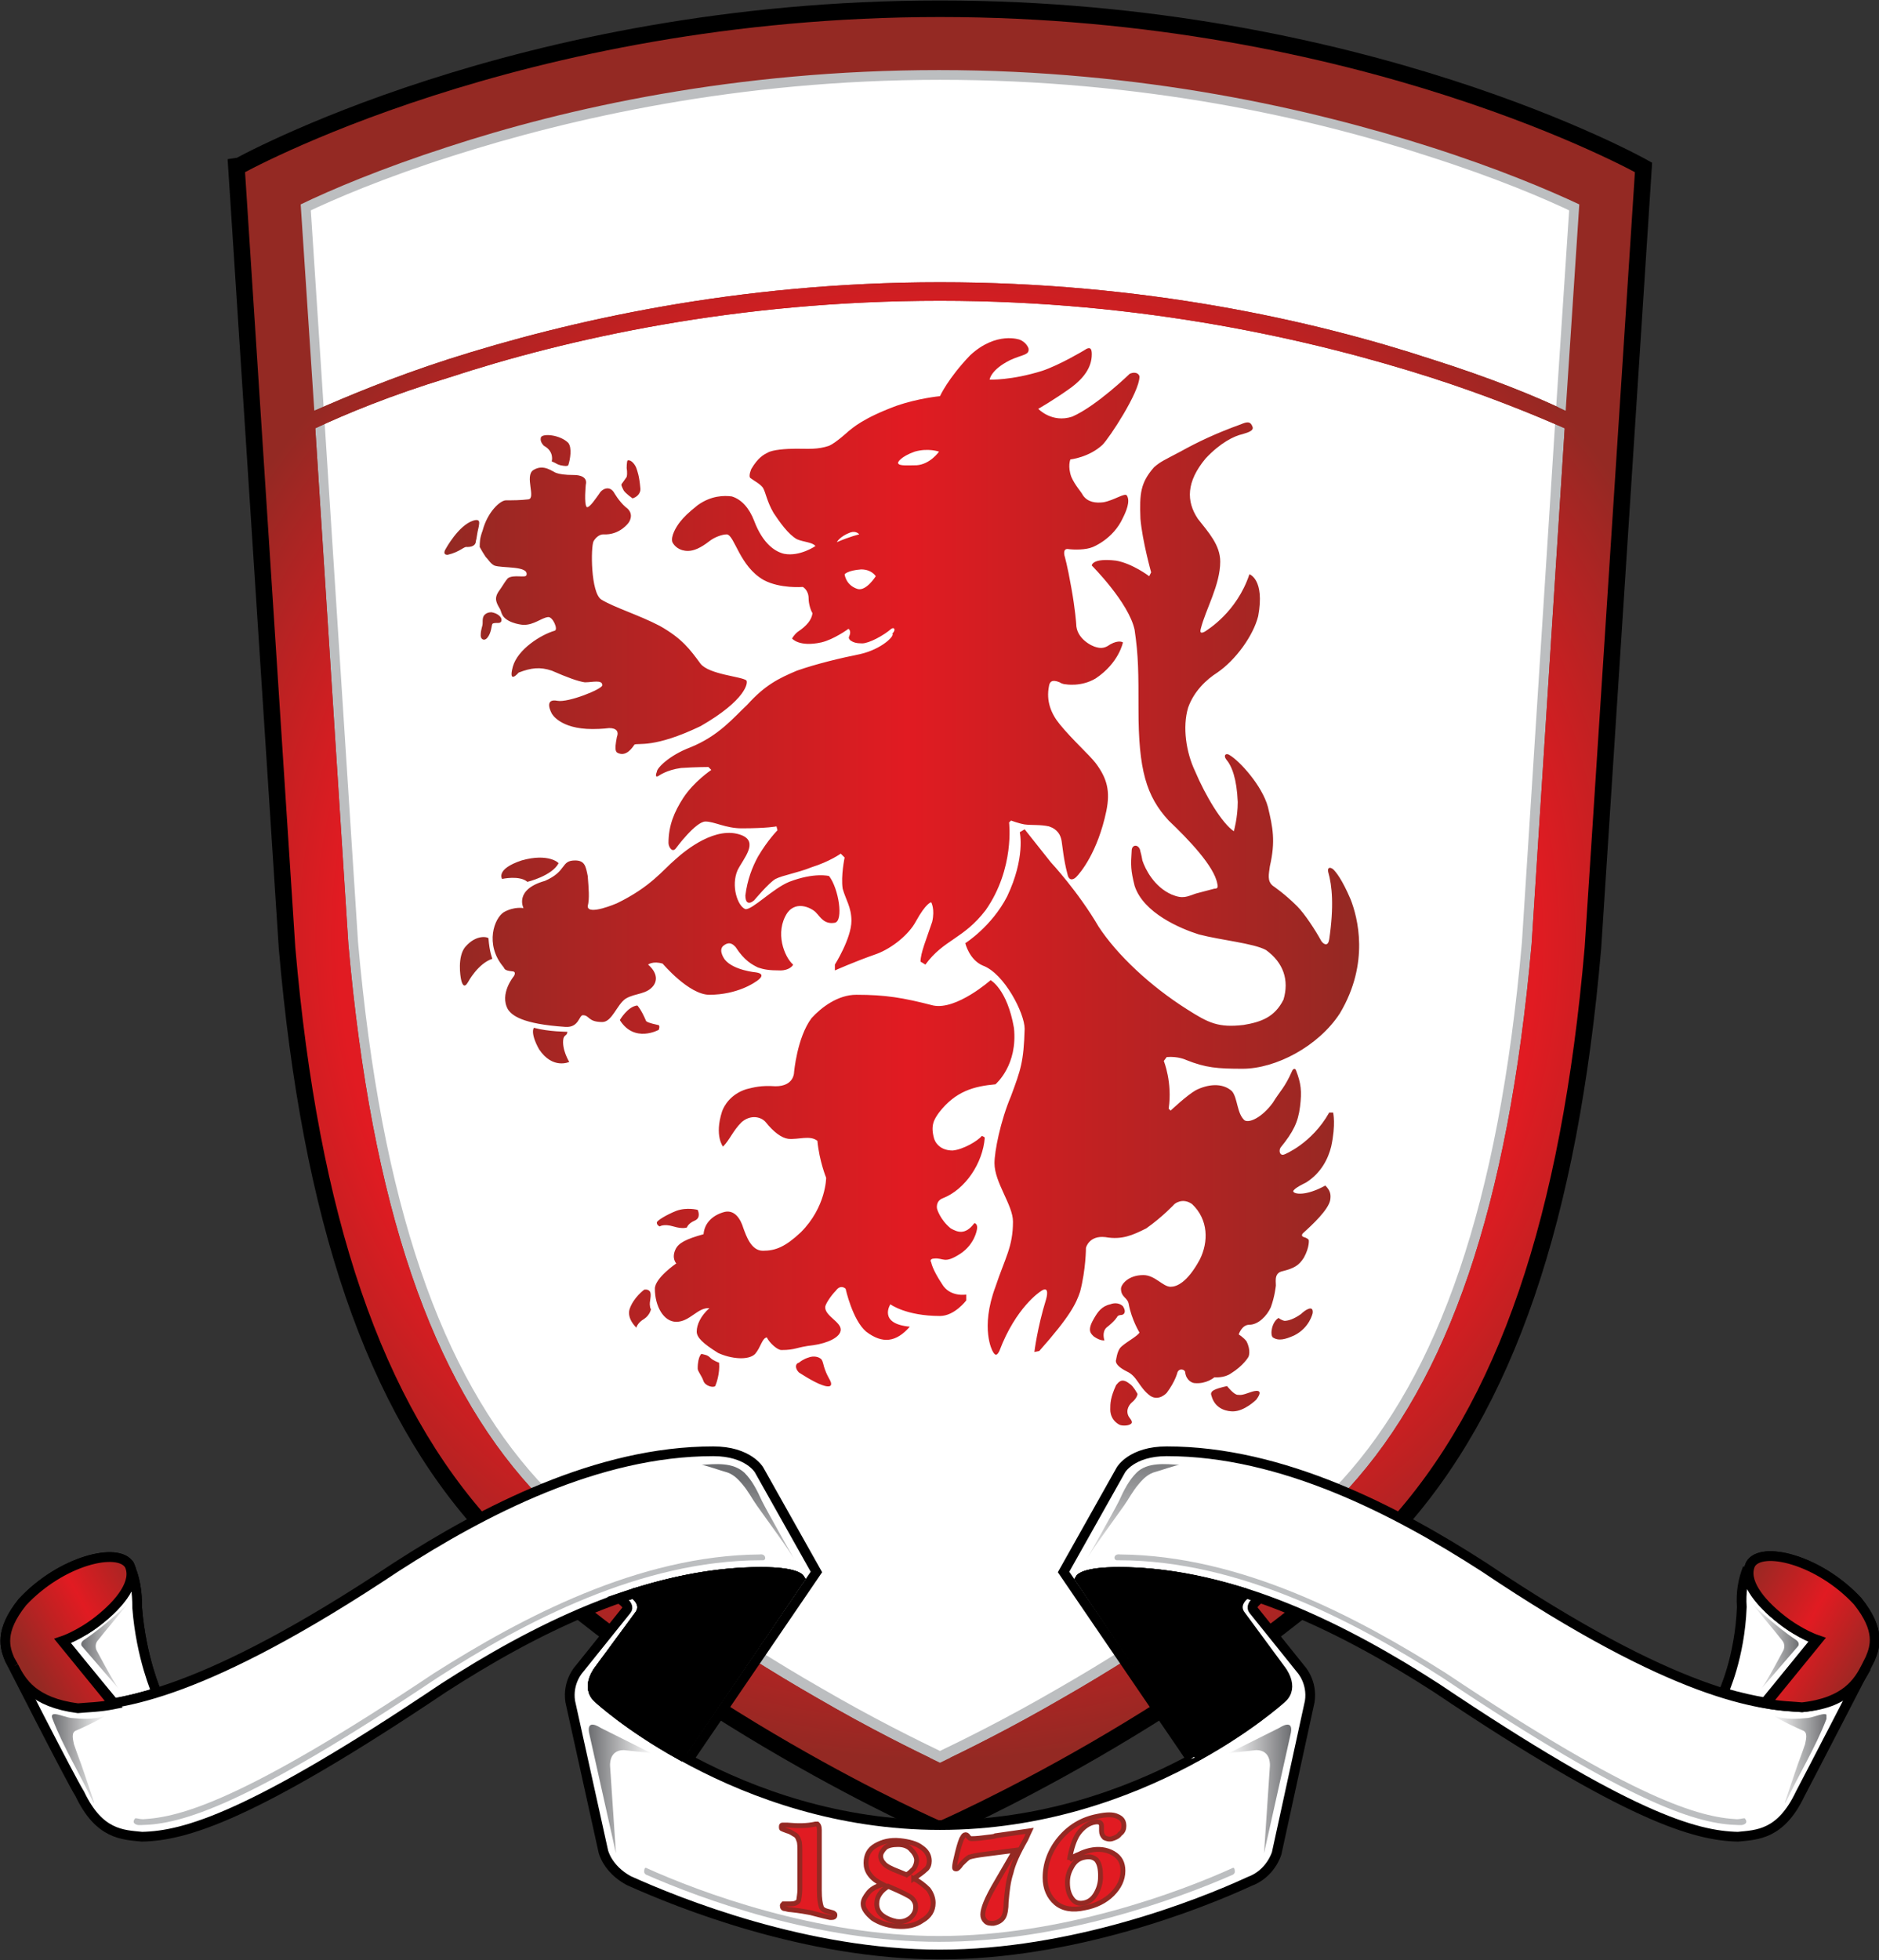 <?xml version="1.0" encoding="UTF-8" standalone="no"?>
<svg
   xml:space="preserve"
   width="193.1"
   height="201.4"
   version="1.1"
   id="svg54"
   sodipodi:docname="middlesbrough.svg"
   inkscape:version="1.4.2 (f4327f4, 2025-05-13)"
   xmlns:inkscape="http://www.inkscape.org/namespaces/inkscape"
   xmlns:sodipodi="http://sodipodi.sourceforge.net/DTD/sodipodi-0.dtd"
   xmlns:xlink="http://www.w3.org/1999/xlink"
   xmlns="http://www.w3.org/2000/svg"
   xmlns:svg="http://www.w3.org/2000/svg"><rect width="100%" height="100%" fill="#333333" stroke="none"/><sodipodi:namedview
     id="namedview54"
     pagecolor="#ffffff"
     bordercolor="#000000"
     borderopacity="0.25"
     inkscape:showpageshadow="2"
     inkscape:pageopacity="0.0"
     inkscape:pagecheckerboard="0"
     inkscape:deskcolor="#d1d1d1"
     inkscape:zoom="4.0069515"
     inkscape:cx="96.45737"
     inkscape:cy="100.7"
     inkscape:window-width="1920"
     inkscape:window-height="1009"
     inkscape:window-x="-8"
     inkscape:window-y="-8"
     inkscape:window-maximized="1"
     inkscape:current-layer="svg54" /><style
     id="style1">.st7,.st9{stroke:#000}.st7{fill-rule:evenodd;clip-rule:evenodd;fill:#fff}.st9{fill:none;stroke-width:0;stroke-miterlimit:3.864}.st10,.st11,.st15,.st16,.st9{fill-rule:evenodd;clip-rule:evenodd}.st10{fill:none;stroke:#000;stroke-miterlimit:3.864}.st11,.st15,.st16{fill:#fff}.st15,.st16{fill:#bcbec0}.st16{fill:#e11b22;stroke:#942923;stroke-width:.5;stroke-miterlimit:3.864}</style><path
     d="M32.1 39.4 30.9 21c3.1-1.5 8.3-3.7 15.2-5.9 12.2-3.9 29.6-7.9 50.5-7.9s38.3 3.9 50.5 7.9c6.9 2.2 12.1 4.4 15.2 5.9l-1.4 21.2-3.5 54.7c-2.4 27.1-8.6 44.7-18.8 55.9-9.3 9-20.4 16.4-29.3 21.5-5.5 3.2-10 5.4-12.7 6.7-2.7-1.3-7.2-3.5-12.7-6.7-8.9-5.1-20-12.5-29.3-21.5-10.2-11.2-16.4-28.8-18.8-55.9z"
     style="fill:#fff"
     id="path1" /><path
     d="M32.1 39.4 30.9 21c3.1-1.5 8.3-3.7 15.2-5.9 12.2-3.9 29.6-7.9 50.5-7.9s38.3 3.9 50.5 7.9c6.9 2.2 12.1 4.4 15.2 5.9l-1.4 21.2-3.5 54.7c-2.4 27.1-8.6 44.7-18.8 55.9-9.3 9-20.4 16.4-29.3 21.5-5.5 3.2-10 5.4-12.7 6.7-2.7-1.3-7.2-3.5-12.7-6.7-8.9-5.1-20-12.5-29.3-21.5-10.2-11.2-16.4-28.8-18.8-55.9l-3.7-57.5z"
     style="fill:none;stroke:#bcbec0;stroke-width:2;stroke-miterlimit:3.864"
     id="path2" /><defs
     id="defs2"><path
       id="SVGID_1_"
       d="m32.4 44 3.4 53c2.4 27.1 8.6 44.7 18.8 55.9 9.3 9 20.4 16.4 29.3 21.5 5.5 3.2 10 5.4 12.7 6.7 2.7-1.3 7.2-3.5 12.7-6.7 8.9-5.1 20-12.5 29.3-21.5 10.2-11.2 16.4-28.8 18.8-55.9l3.4-53c-3.2-1.4-7.8-3.3-13.7-5.2-12.2-3.9-29.6-7.9-50.5-7.9s-38.3 3.9-50.5 7.9c-5.9 1.8-10.5 3.7-13.7 5.2M147 15.1c-12.2-3.9-29.6-7.9-50.5-7.9S58.2 11.1 46 15.1c-6.8 2.2-12 4.4-15.1 5.9l1.4 21.2c3.2-1.4 7.9-3.4 13.8-5.3C58.3 33 75.7 29 96.6 29s38.3 3.9 50.5 7.9c6 1.9 10.7 3.8 13.8 5.3l1.4-21.2c-3.2-1.5-8.4-3.7-15.3-5.9M96.6.9c43.4 0 72.3 16.3 72.3 16.3l-5.2 80.2c-2.4 27.7-8.9 47.1-20.6 59.8-19.7 19.2-46.5 30.8-46.5 30.8s-26.8-11.6-46.5-30.8c-11.7-12.7-18.2-32.1-20.6-59.8l-5.2-80.2S53.2.9 96.6.9" /></defs><clipPath
     id="SVGID_2_"><use
       xlink:href="#SVGID_1_"
       style="overflow:visible"
       id="use2" /></clipPath><g
     style="clip-path:url(#SVGID_2_)"
     clip-path="url(#SVGID_2_)"
     id="g5"><path
       d="M9.7-12h173.2v211.4H9.7z"
       style="fill:#942923"
       id="path3" /><radialGradient
       id="SVGID_3_"
       cx="213.896"
       cy="214.203"
       r="187.63"
       gradientTransform="translate(.276 .47)scale(.449)"
       gradientUnits="userSpaceOnUse"><stop
         offset="0"
         style="stop-color:#e11b22"
         id="stop3" /><stop
         offset=".73"
         style="stop-color:#e11b22"
         id="stop4" /><stop
         offset="1"
         style="stop-color:#942923"
         id="stop5" /></radialGradient><circle
       cx="96.2"
       cy="96.5"
       r="84.1"
       style="fill:url(#SVGID_3_)"
       id="circle5" /></g><linearGradient
     id="SVGID_4_"
     x1="45.8"
     x2="139.706"
     y1="90.705"
     y2="90.705"
     gradientUnits="userSpaceOnUse"><stop
       offset="0"
       style="stop-color:#942923"
       id="stop6" /><stop
       offset=".505"
       style="stop-color:#e11b22"
       id="stop7" /><stop
       offset="1"
       style="stop-color:#942923"
       id="stop8" /></linearGradient><path
     d="M63.6 77.4c-.3-.1-.5-.2-.2-1.7.2-.5 0-.9-.8-.9 0 0-.7.1-1.7.1-3.4 0-4.2-1.6-4.2-1.6s-.9-1.6.6-1.3c1.1.2 4.6-1.2 4.6-1.6 0-.6-1-.3-1.8-.3-.7-.1-1.8-.5-3.4-1.2-1.2-.4-2.1-.3-3.4.2 0 0-1.1 1.3-.6-.6.5-1.8 2.9-3.3 4.3-3.7.4-.1-.2-1.5-.7-1.4-.7.1-1.4.8-2.5.8 0 0-1.5-.1-2.1-.9-.2-.3-.2-.5-.3-.7-.3-.5-.5-.9-.4-1.3s.3-.6.5-.9.5-.8.7-1c.6-.4 1.8 0 1.9-.3.3-1-2.5-.7-3.3-1-.4-.2-.6-.6-.9-.9-.2-.3-.5-.8-.6-1 0-.5 0-.9.3-1.7.5-1.9 1.8-3.1 2.4-3.1.7 0 1.5 0 2.3-.1s-.4-2.4.5-3c1.1-.7 2 .2 2.4.3.3.1.8.2 1.8.2.6 0 1.4.2 1.2 1 0 0-.2 2 .1 2.3.3.1 1-1 1.3-1.4.2-.4 1-.9 1.5-.1 0 0 .5.9 1.2 1.5 1 .7.3 1.6.3 1.6s-.9 1.3-2.6 1.2c-.3 0-.7.2-1 .7-.3.6-.3 5.3.8 6 1.3.8 3.9 1.6 6 2.7 2.3 1.3 3.1 2.4 4.2 3.9.9 1.1 4.2 1.3 4.7 1.7.2.2 0 2-4.7 4.7-4.8 2.3-6.4 1.7-6.8 1.9-.2.3-.8 1.2-1.6.9m24.5-16.9c.9.3 1.9-1.3 1.9-1.3s-.4-.7-1.5-.7c-1.4.1-1.7.5-1.7.5s.1 1.1 1.3 1.5M86 55.7c1.4-.6 2.3-.8 2.3-.8s-.3-.4-.9-.2c-1.1.4-1.4 1-1.4 1m10.5-9.3s-1.1-.4-2.5 0c-1.4.5-1.8 1.1-1.7 1.2.1.3 1.1.2 1.9.2 1.4-.1 2.3-1.4 2.3-1.4m-8.1 20.8c-2 .4-4.5 1-6.5 1.7-1.9.8-3.3 1.5-5.1 3.5-1.4 1.3-2.9 3.2-5.9 4.4-2.1.8-3.4 2.1-3.4 2.5 0 0-.3.7.2.4 0 0 .8-.6 2.3-.8 1.5-.1 2.8-.1 2.8-.1l.3.3s-1.8 1.2-2.9 2.9c-.9 1.4-1.5 2.8-1.5 4.6 0 .4.4 1.1.8.5 0 0 2-2.7 3-2.7.9 0 2.1.7 3.7.7 2.7 0 3.6-.2 3.6-.2l.1.4s-1 1-2 2.7c-.6 1.1-1.1 2.4-1.3 4 0 .7.3 1 .9.5 0 0 1.5-1.8 2.2-2.2.8-.4 2.2-.6 3.7-1.2 1.9-.6 3-1.4 3-1.4l.4.4s-.4 1.9-.2 3.2c.3 1.1.9 1.9.9 3.3 0 1.8-1.7 4.5-1.7 4.5v.6s2-.9 4.3-1.7c1.6-.6 3.3-2 4-3.3 1.1-2 1.6-2 1.6-2s.4.7.1 2c-.6 1.8-1.2 3.2-1.2 4.1 0 0 .2.1.5.3 1.9-2.6 3.9-2.6 6.2-5.6 3-4.3 2.4-9 2.4-9l.2-.2s.8.3 1.4.4c.8.1 1.6 0 2.5.2.9.3 1.2.9 1.3 1.5s.2 1.9.6 3.4c.1.6.5.7.9.3s2.2-2.5 3.1-6.8c.4-2 .1-3.3-1.1-4.9-.7-.9-2.4-2.4-3.7-4-.9-1.1-1.4-2.4-1.1-3.9.1-.7.6-.6 1.1-.4.3.2.6.2.6.2s1.6.3 3.1-.6c2.4-1.6 2.8-3.7 2.8-3.7s-.4-.3-1.3.2c-.3.2-.7.5-1.4.3-.5-.1-2.1-.9-2.1-2.4 0 0-.1-1.5-.5-3.7-.4-2.3-.7-3.3-.7-3.3s-.2-.7.3-.7c.7.1 1.9.1 2.6-.2 0 0 2.1-.8 3.1-3 .3-.6.8-1.7.4-2.3-.2-.3-1.3.5-2.4.7-.8.1-1.6 0-2.1-.7-.2-.4-.8-1-1.2-1.9-.4-1.1-.1-1.8-.1-1.8s1.9-.2 3.3-1.5c.7-.7 3.8-5.4 3.8-7 0-.2-.3-.6-1-.3 0 0-3.4 3.3-5.9 4.4-2.1.7-3.5-.8-3.5-.8s1.6-.9 3.4-2.2c1.2-.9 2.1-2 2.1-3.4 0-.5-.1-.9-.8-.4 0 0-2.5 1.5-4.3 2.1-3.2 1-5.4.9-5.4.9s.1-1 2.1-2c1.3-.6 2-.5 1.9-1.2-.1-.3-.4-.7-.9-.9 0 0-2.4-.9-5.1 1.6-2.3 2.4-3.1 4.2-3.1 4.2s-2.2.2-4.5 1c-3.5 1.3-4.5 2.3-4.9 2.6 0 0-1.3 1.2-2 1.5-1.2.4-2.1.3-3.4.3-1 0-2.4.1-2.9.4-.4.2-1 .5-1.7 1.7-.2.5-.2.8-.1.9.4.3 1 .6 1.3 1 .3.5.4 1.4 1.1 2.6.6.9 1.5 2.2 2.4 2.7.7.3 1.6.3 1.9.7 0 0-1.6 1.1-3.2.8-.9-.2-2.2-1-3.1-3.4-.5-1.3-1.3-2.2-2.3-2.5-.8-.1-2.1-.1-3.5.9-1 .8-1.4 1.2-1.8 1.7s-1 1.5-.8 2.1c.2.4.7.9 1.6.9.6 0 1.3-.3 2.2-1 .5-.4 1.3-.7 1.8-.7.8.1 1.3 3.3 3.8 4.7 1.7.9 4 .7 4 .7s.6.3.6 1.2c0 .5.2 1.2.4 1.5-.1.7-.6 1.3-1.5 1.9-.4.3-.6.7-.6.7s.7.9 3 .4c1.3-.3 2.8-1.4 2.8-1.4s.3.2.1.7c-.1.2-.1.3.1.5.3.2.6.3 1.2.3.7 0 2.2-.8 3-1.5.3-.2.5.1.1.5.3.2-1.1 1.6-3.3 2.1M56.7 47.4c.5.2.5.3.9.4.5.1.7.1.8 0 .2-.6.4-1.8 0-2.3-.8-.8-2.5-1-2.8-.6q-.15.45.3.9c1.1.6.8 1.6.8 1.6M48 56.2c.8 0 .9-.4.9-.6.1-.3.1-.7.3-1.5 0-.2.3-.9-.6-.6-1.5.5-2.8 2.9-2.8 2.9s-.4.6.2.6c1.3-.3 1.7-.9 2-.8m3.2 7.8c.3 0 .4-.2.3-.5-.1-.2-.4-.5-1-.6-.6 0-.8.4-.8.4-.1.2-.1.4-.1.7 0 .4-.2.6-.2 1.3 0 .4.4.6.7.2.4-.5.4-1.2.5-1.4.1-.1.3-.1.6-.1m12.7-14.3c-.1.1 0 .3.2.7.2.3.9.8.9.8.4-.1.9-.5.8-1.1-.1-1.2-.3-1.7-.4-2s-.5-.9-.9-.8c-.1.1-.1.8-.1.8s.1.5 0 .9c-.2.3-.5.7-.5.7m40.9 35.8s.6 2.6-1.3 6.6c-1.6 3.1-4.3 4.8-4.3 4.8s.4 1.7 1.8 2.3c2.2.8 4.3 4.9 4.3 6.5-.1 3.4-.4 4.2-1.4 6.9-1.1 2.6-1.7 5.7-1.7 6.9 0 2 1.9 4.3 1.9 6 0 2.6-.8 3.7-1.8 6.7-1.6 4.3-.3 6.6-.3 6.6.3.6.5.4.7 0 1.7-4.5 4.2-6.1 4.2-6.1.8-.6.8.1.6.8-.9 2.9-1.2 5.4-1.2 5.4l.5-.1c3.2-3.6 3.8-4.9 4.2-6.1.6-2.3.6-4.5.6-4.5s.3-1.3 2-1.1c1.7.3 2.8-.2 4.2-.9 1.7-1.2 2.9-2.5 2.9-2.5s.8-.7 1.8 0c1.7 1.6 1.7 3.9.8 5.7-1.3 2.4-2.4 2.8-3 2.8-.8 0-1.6-1.2-2.8-1.2-1.6 0-2.3 1-2.3 1.4 0 .9.7.9.8 1.6.3 1.6 1.1 2.9 1.1 2.9-.2.4-1.6 1.1-2 1.6-.3.4-.4 1.2-.4 1.2s-.3.5 1.1 1.2c1.1.5 1.2 1.6 2.4 2.5.9.6 1.7-.3 1.7-.3.9-1.2 1.1-2.1 1.1-2.1.2-.5.8-.3.8 0 .1.8.7 1.1 1 1.1 1.2.1 2-.6 2-.6s1 .1 1.7-.4c1.3-.8 1.8-1.7 1.8-1.7s.3-.6-.2-1.6c-.3-.4-.8-.7-.8-.7s.3-1 1.1-1c.9 0 1.8-.9 2.2-1.8.4-1.1.5-2.1.5-2.1.1-.3-.3-1.4.7-1.6 1.2-.3 1.7-.6 2.2-1.4.6-1.1.5-1.8.5-1.8-.1-.2-.5-.3-.5-.3-.3-.1-.2-.3-.1-.4 1-.9 2.6-2.4 2.8-3.4.1-.6 0-1-.5-1.5-2 1.1-3.2.9-3.3.6 0-.3 1.3-.9 1.3-.9 1.6-1 2.3-2.5 2.6-3.7.5-2.3.2-3.5.2-3.5h-.4c-1.8 3.2-4.6 4.3-4.6 4.3-.5.2-.6-.4-.4-.7 1.3-1.6 1.8-2.6 2-4.2s.1-2.4-.4-3.7c-.1-.3-.3-.2-.4 0-.8 1.8-1.2 2-2 3.3-1.1 1.5-2.4 2.1-2.9 1.8-.8-.7-.7-2.3-1.3-3-1-.9-2.5-.7-3.7-.1-.9.5-2.6 2.1-2.6 2.1l-.2-.2c.4-2.7-.5-4.9-.5-4.9l.3-.4c1.2-.1 2 .3 2 .3 2 .8 3.2.9 5.8.9 3.4 0 7.8-2.3 10-5.7 3.1-5.2 1.8-9.9 1.1-11.7-.9-2.1-1.5-2.8-1.8-3.1-.4-.3-.6-.1-.5.3.4 1.4.6 3.5.1 6.9-.1.7-.5.6-.8.2-.6-1.1-1.7-2.8-2.5-3.6-1.3-1.3-2.5-2.1-2.5-2.1-.6-.5-.4-1.2-.3-2 .6-2.6.3-4-.2-6.1-.6-2.2-2.9-4.7-3.9-5.3-.4-.3-.7 0-.4.4.6.7 1.1 2 1.2 4.4 0 1.6-.4 3-.4 3-1.2-.8-2.9-3.6-4-6.2-.9-1.9-1.3-4.5-.7-6.5.6-1.7 1.9-2.9 3-3.6 1.9-1.3 3.7-3.8 4.2-5.8.7-3.8-.9-4.3-.9-4.3-1.3 3.9-4.3 5.7-4.6 5.9-.4.2-.5.1-.4-.3.5-2 2-4.5 2-6.9 0-1.7-1.2-3-2.3-4.4-1.2-1.8-1.2-3.8.8-6.2 1.5-1.6 2.9-2.3 3.8-2.5.7-.2 1.2-.4 1-.8-.2-.5-.5-.5-1.2-.2-2.5.9-4.4 1.8-6.2 2.8-1.7.9-2 1-2.7 1.6-1.4 1.6-1.5 2.7-1.4 5.3.2 2.3 1.1 5.5 1.1 5.5l-.2.4s-1.7-1.3-3.4-1.6c-2.5-.3-2.5.5-2.5.5s3.8 3.8 4.4 6.6c.4 2.7.4 4.4.4 8.2 0 6.2.8 8.9 3.1 11.4 2 1.9 4.7 4.7 5 6.5.1.4 0 .5-.3.5-.8.2-1.1.3-1.9.5-.9.3-1.3.6-2.5.1-1.8-.8-2.7-2.6-3-3.5-.1-.6-.2-.9-.2-.9-.1-.8-.9-.8-.9-.1-.1 1.5-.1 2 .3 3.6.9 2.8 4.7 4.4 6.6 5 2.3.6 5.6.9 6.9 1.6 1.8 1.3 2.4 3.1 1.8 5.1-.9 1.8-2.3 2.3-4.1 2.6-2.6.3-3.6-.2-5.8-1.6-3.8-2.4-7.2-5.6-9.1-8.5-2.1-3.6-4.9-6.6-4.9-6.6l-2.7-3.4zm26.6 49.9c-.7.4-.9 1.7-.6 2 .6.4 1.3.2 2.2-.2 1.6-.8 1.9-2.3 1.9-2.3.1-.9-.8-.3-1.2.1-.7.5-1.3.7-1.7.7-.4-.1-.6-.3-.6-.3m-5.3 7c-1.3.3-1.8.5-1.6 1 .4 1.5 1.8 1.6 2.2 1.6 1.2 0 2.4-1.2 2.4-1.2.9-1.2-.2-.9-.5-.8-1.1.4-1.1.3-1.4.3-.4 0-1.1-.9-1.1-.9m-9.2.8c-.4-.7-.6-.9-.9-1.1-.8-.6-1.1 0-1.3.2-.6 1.3-.6 1.9-.6 2.5 0 1.2 1 1.6 1 1.6.3.1 1 .1 1.2-.2.1-.3-.3-.5-.4-.9-.2-.7.4-1.2.4-1.2.6-.5.6-.9.6-.9m-1.7-8.1c.3 0 .6-.3.2-.9-.3-.3-.8-.4-1.3-.2-.9.2-1.3.8-1.7 1.5-.7 1.2-.3 1.5 0 1.8.7.5 1.1.4 1.1.4s-.3-.8.2-1.3c.9-.7 1.1-1.1 1.1-1.1.1-.2.4-.2.4-.2m-12.9-23.7c.1-.1 2.3-2 1.9-5.8-.7-4-2.4-4.9-2.4-4.9s-3.5 3.1-5.9 2.6c-3.1-.8-4.9-1.1-7.9-1.1-1.9 0-3.6 1.3-4.6 2.4-1.5 2-1.8 5.6-1.8 5.6s0 1.4-1.9 1.4c-1.5-.1-2.2.1-3 .3-1.6.5-2.3 1.7-2.5 2.3-.8 2.5.1 3.6.1 3.6.7-.7 1-1.6 1.9-2.5.9-.8 2-.6 2.5 0 .8 1 1.6 1.6 2.3 1.7 1.1.1 2.2-.4 3 .2.2 2.1.9 3.8.9 3.8s0 3-2.6 5.6c-1.6 1.5-2.6 1.9-3.9 1.9-1.2 0-1.7-1.5-2-2.3-.3-1-.9-1.9-1.9-1.7-1.2.3-2.1 1.1-2.2 2.3-1.8.5-2.6.9-2.9 1.6-.4.9.1 1.4.1 1.4s-2.2 1.5-2.2 2.6c0 1.8.9 3.4 2.2 3.4 1.4 0 2.2-1.5 3.4-1.4-.9.8-1.3 1.7-1.3 2.4 0 .6.6 1.2 2.2 2.2 1.3.6 3.1.8 3.8.1.6-.7.7-1.6 1.2-1.7.3.6 1.1 1.3 1.5 1.3 1.5 0 1.5-.3 3.3-.5 1.4-.2 2.8-.8 2.8-1.6s-1.6-1.4-1.6-2.3c0-.3.6-1.2 1.1-1.7.5-.7 1-.2 1-.2s.7 3.2 2.1 4.4c1.7 1.3 3.1 1.1 4.5-.5-3.3-.3-2-2.3-2-2.3s1.6 1.2 5.1 1.2c1.5 0 2.7-1.6 2.7-1.6v-.6s-1.7.3-2.5-1.1c-1-1.5-1.1-2.2-1.1-2.2-.2-.3.1-.4.3-.4 1-.1 1 .6 2.7-.5 1.5-1 1.7-2.5 1.7-2.5.1-.5-.2-.7-.3-.6-.9 1.2-1.7.9-2.4.5-1.1-.9-1.4-2-1.4-2s-.2-.8.6-1.1c2.3-.9 4.1-3.6 4.3-6.2 0-.1-.3-.2-.3-.2-.4.5-1.9 1.4-3 1.5-1.1 0-1.7-.6-1.9-1.2-.4-1.4 0-2 .5-2.7 1.7-2.2 3.6-2.7 5.8-2.9M82.1 141s1.5 1 2.4 1.3c.8.3 1.1.1.8-.5 0 0-.5-.8-.7-1.7-.1-.4-.2-.5-.4-.6 0 0-.5-.3-1.2 0 0 0-.4.1-.9.5-.4.1-.4.6 0 1m-10.4-.4c0 .3.4.7.6 1.3.2.5 1 .7 1.2.5.1-.2.5-1.3.4-2.4 0 0-.6-.2-.9-.5s-.5-.3-.9-.4c.1-.1-.4.1-.4 1.5m-7-6.1c-.3 1 .7 1.9.7 1.9s.1-.5.8-.9c.6-.4.7-1 .7-1s-.1-.1-.1-.3c-.1-.5.2-1.1 0-1.5-.2-.3-.6-.2-.6-.2s-1.1.8-1.5 2m4.8-10.1c-1 .4-2 1-2 1.2 0 .3.3.4.3.4s.4-.3 1.4 0 1.4.1 1.4.1.1-.4.8-.7.3-1.1.3-1.1-1.1-.3-2.2.1M60.4 90c-.2-1-.3-1.6-1.3-1.6-1.5 0-.8 1.1-3.1 2.1-3.2.9-2.2 2.8-2.2 2.8s-.9-.2-2 .4c-1 .6-2 3.3-.1 5.6.2.2 0 .4 1 .5.2 0 .3.2.1.5 0 0-1.5 1.8-.6 3.4.4.6 1.4 1.5 5.9 1.8 1.4.1 1.4-1.2 1.8-1.2.7 0 .5.7 2 .7 1 0 1.5-1.8 2.4-2.4 1-.6 2.2-.4 2.9-1.4.7-1.1-.6-2.1-.6-2.1s.5-.4 1.5-.1c0 0 2.7 3.2 4.8 3.2 2.9 0 4.7-1.3 4.7-1.3s1.4-.8.1-1c0 0-2.3-.2-3.2-1.3 0 0-.7-.9-.2-1.4.7-.6 1.1-.1 1.3.1.9 1.4 1.7 1.8 2.3 2.1.6.2 1.1.3 2.3.3.9 0 1.3-.5 1.3-.6-.9-.8-1.9-3.3-.6-5.3 1-1.4 2.7-.4 3 0 .4.4.8 1.2 1.9 1 .9-.2.4-3.5-.6-4.8 0 0-1.5-.4-4.1.6-1.7.7-3.8 2.9-4.5 2.8-.8-.3-1.5-2.4-.8-4 .6-1.2 2.2-2.9.4-3.6-2.6-1-5.7 1.5-6.8 2.5-1.3 1.1-2.5 2.8-6 4.5 0 0-3 1.3-3 .3.2-.8.1-1.8 0-3.1m-6.8-1.6c-2.7.9-2 1.9-2 1.9s1.8-.4 2.6.3c0 0 2.5-.6 3.2-1.9.1 0-1-1.1-3.8-.3m-5.8 8.9c-.8 1-.5 3-.4 3.4s.3.9.7.2c0 0 1-1.9 2.5-2.4 0 0-.3-.7-.4-2.1 0-.1-1.2-.5-2.4.9m7.6 10.5c1.4 2.1 3.1 1.3 3.1 1.3s-.8-1.3-.6-2.4c.1-.4.4-.3.4-.7 0 0-1.9 0-3.4-.4 0-.1-.5.4.5 2.2m10.1-4.5c-1 .1-1.8 1.5-1.8 1.5 1.5 2.4 4 1 4 1s.2-.5-.1-.5c-.9-.2-1.1-.3-1.2-.4-.5-1.2-.9-1.6-.9-1.6"
     style="fill-rule:evenodd;clip-rule:evenodd;fill:url(#SVGID_4_)"
     id="path8" /><path
     d="M96.6.9c43.4 0 72.3 16.3 72.3 16.3l-5.2 80.2c-2.4 27.7-8.9 47.1-20.6 59.8-19.7 19.2-46.5 30.8-46.5 30.8s-26.8-11.6-46.5-30.8c-11.7-12.7-18.2-32.1-20.6-59.8l-5.2-80.2S53.2.9 96.6.9z"
     style="fill:none;stroke:#000;stroke-width:1.701;stroke-miterlimit:3.864"
     id="path9" /><path
     d="m11.7 175-5.3-6.5s1.8-.6 3.7-2.1c2.3-1.8 3.9-4.1 3.1-5.8.7 1.5.9 2.9.9 4.6.4 5.1 2 8.7 2 8.7-1.7.5-3.2.9-4.4 1.1z"
     class="st7"
     id="path10" /><path
     d="m11.7 175-5.3-6.5s1.8-.6 3.7-2.1c2.3-1.8 3.9-4.1 3.1-5.8.7 1.5.9 2.9.9 4.6.4 5.1 2 8.7 2 8.7-1.7.5-3.2.9-4.4 1.1z"
     style="fill-rule:evenodd;clip-rule:evenodd;fill:#fff;stroke:#000;stroke-miterlimit:3.864"
     id="path11" /><path
     d="M180 160.6c-.7 1.5-.9 2.9-.9 4.6-.4 5.1-2 8.7-2 8.7"
     class="st9"
     id="path12" /><path
     d="M177.1 173.9c1.7.5 3.1.8 4.3 1l5.3-6.5s-1.8-.6-3.7-2.1c-2.1-1.6-3.7-3.6-3.4-5.2-.5 1.3-.7 2.5-.6 4-.2 5.2-1.9 8.8-1.9 8.8"
     class="st11"
     id="path13" /><path
     d="M177.1 173.9c1.7.5 3.1.8 4.3 1l5.3-6.5s-1.8-.6-3.7-2.1c-2.1-1.6-3.7-3.6-3.4-5.2-.5 1.3-.7 2.5-.6 4-.2 5.2-1.9 8.8-1.9 8.8z"
     class="st10"
     id="path14" /><path
     d="m69.9 180.3 12.3-18.1s-.4-.7-4-.7c-11.9 0-23.6 6.1-32.6 11.9-19.8 13.3-26.6 15.2-31 15.3-2-.2-4.4-.2-6.4-4.4-.7-1.4-5.3-10.3-6.7-13.1h.1c.8 1.5 2 3.7 6.6 4.1 4.4-.1 12.9-1.1 32.7-14.4 9-5.7 20.6-11.9 32.6-11.9 3.6 0 4.7 1.9 4.7 1.9l5.9 10.5L71 180.6z"
     class="st11"
     id="path15" /><path
     d="m70.8 180.7 13.1-19.2L78 151s-1.1-1.9-4.7-1.9c-11.9 0-23.6 6.1-32.6 11.9-19.8 13.2-28.3 14.2-32.7 14.3-4.6-.4-5.7-2.5-6.6-4.1"
     class="st10"
     id="path16" /><path
     d="M129.5 164.2s-1.1.7-.7 1.2l4.9 6.1s1.2 1.3.9 3.3l-3.4 15.6s-.6 2.1-2.8 2.9c-5.2 2.4-18.2 7.5-31.8 7.5-13.8 0-26.9-5.3-32-7.6-2.2-1.2-2.6-3-2.6-3l-3.4-15.4c-.3-2 .9-3.3.9-3.3l4.9-6.1c.4-.5-.8-1.2-.8-1.2l1.5-.5s1.4.9.7 2.1l-4.2 5.7s-1.5 1.8-.1 3c0 0 14.2 13 35.1 13s35.1-13 35.1-13c1.4-1.2-.1-3-.1-3l-4.2-5.7c-.7-1.2.7-2.1.7-2.1z"
     class="st7"
     id="path17" /><path
     d="M129.5 164.2s-1.1.7-.7 1.2l4.9 6.1s1.2 1.3.9 3.3l-3.4 15.6s-.6 2.1-2.8 2.9c-5.2 2.4-18.2 7.5-31.8 7.5-13.8 0-26.9-5.3-32-7.6-2.2-1.2-2.6-3-2.6-3l-3.4-15.4c-.3-2 .9-3.3.9-3.3l4.9-6.1c.4-.5-.8-1.2-.8-1.2l1.5-.5s1.4.9.7 2.1l-4.2 5.7s-1.5 1.8-.1 3c0 0 14.2 13 35.1 13s35.1-13 35.1-13c1.4-1.2-.1-3-.1-3l-4.2-5.7c-.7-1.2.7-2.1.7-2.1z"
     class="st9"
     id="path18" /><defs
     id="defs18"><path
       id="SVGID_5_"
       d="M65.1 163.7s1.4.9.7 2.1l-4.2 5.7s-1.5 1.8-.1 3c0 0 3 2.8 8.4 5.8l12.3-18.1s-.4-.7-4-.7c-4.5 0-8.9.9-13.1 2.2" /></defs><defs
     id="defs19"><path
       id="SVGID_6_"
       d="M65.1 163.7s1.4.9.7 2.1l-4.2 5.7s-1.5 1.8-.1 3c0 0 3 2.8 8.4 5.8l12.3-18.1s-.4-.7-4-.7c-4.5 0-8.9.9-13.1 2.2" /></defs><clipPath
     id="SVGID_7_"><use
       xlink:href="#SVGID_5_"
       style="overflow:visible"
       id="use19" /></clipPath><clipPath
     id="SVGID_8_"
     style="clip-path:url(#SVGID_7_)"
     clip-path="url(#SVGID_7_)"><use
       xlink:href="#SVGID_6_"
       style="overflow:visible"
       id="use20" /></clipPath><linearGradient
     id="SVGID_9_"
     x1="-6163.363"
     x2="-6145.252"
     y1="-7468.604"
     y2="-7468.604"
     gradientTransform="matrix(.417 -1.146 -1.294 -.47 -7027.51 -10394.757)"
     gradientUnits="userSpaceOnUse"><stop
       offset="0"
       style="stop-color:#942923"
       id="stop20" /><stop
       offset=".505"
       style="stop-color:#e11b22"
       id="stop21" /><stop
       offset="1"
       style="stop-color:#942923"
       id="stop22" /></linearGradient><path
     d="M66.6 156.3 59 177.1l15.9 5.7 7.5-20.7z"
     style="clip-path:url(#SVGID_8_);fill:url(#SVGID_9_);stroke:#000"
     clip-path="url(#SVGID_8_)"
     id="path22" /><use
     xlink:href="#SVGID_5_"
     style="overflow:visible;fill-rule:evenodd;clip-rule:evenodd;fill:none;stroke:#000"
     id="use22" /><use
     xlink:href="#SVGID_6_"
     style="overflow:visible;fill-rule:evenodd;clip-rule:evenodd;fill:none;stroke:#000"
     id="use23" /><path
     d="m122.4 180.7-13.1-19.2 5.9-10.5s1.1-1.9 4.7-1.9c11.9 0 23.6 6.1 32.6 11.9 19.8 13.3 28.3 14.2 32.7 14.4 4.6-.4 5.7-2.5 6.6-4.1-1.4 2.7-5.9 11.6-6.7 13.1-2 4.1-4.3 4.2-6.4 4.4-4.4-.1-11.2-2.1-31-15.3-9-5.7-20.6-11.9-32.6-11.9-3.6 0-4 .7-4 .7l12.3 18.1z"
     class="st11"
     id="path23" /><path
     d="m122.4 180.7-13.1-19.2 5.9-10.5s1.1-1.9 4.7-1.9c11.9 0 23.6 6.1 32.6 11.9 19.8 13.3 28.3 14.2 32.7 14.4 4.6-.4 5.7-2.5 6.6-4.1M69.9 180.3l12.3-18.1s-.4-.7-4-.7c-11.9 0-23.6 6.1-32.6 11.9-19.8 13.3-26.6 15.2-31 15.3-2-.2-4.4-.2-6.4-4.4-1-1.6-7.2-13.8-7.2-13.8-.5-1.2-1.1-2.9 1.3-5.9 4-4.3 9.9-5.7 11-3.8.8 1.7-.9 3.9-3.2 5.7-1.9 1.5-3.7 2.1-3.7 2.1l5.4 6.5"
     class="st10"
     id="path24" /><path
     d="M123.3 180.3 111 162.2s.4-.7 4-.7c11.9 0 23.6 6.1 32.6 11.9 19.8 13.3 26.6 15.2 31 15.3 2-.2 4.4-.2 6.4-4.4.9-1.7 7.2-13.9 7.2-13.9.5-1.2 1.1-2.9-1.3-5.9-4-4.3-9.9-5.7-11-3.8-.8 1.7.9 3.9 3.2 5.7 1.9 1.5 3.7 2.1 3.7 2.1l-5.3 6.5"
     class="st10"
     id="path25" /><defs
     id="defs25"><path
       id="SVGID_10_"
       d="m1.4 171.2-.4-.7c-.5-1.2-1.1-2.9 1.3-5.9 4-4.3 9.9-5.7 11-3.8.8 1.7-.9 3.9-3.2 5.7-1.9 1.5-3.7 2.1-3.7 2.1l5.3 6.5c-1.5.3-2.7.3-3.7.4-4.6-.6-5.8-2.7-6.6-4.3" /></defs><clipPath
     id="SVGID_11_"><use
       xlink:href="#SVGID_10_"
       style="overflow:visible"
       id="use25" /></clipPath><linearGradient
     id="SVGID_12_"
     x1="-2645.567"
     x2="-2630.65"
     y1="-7749.362"
     y2="-7749.362"
     gradientTransform="matrix(.935 -.534 -.646 -1.13 -2530.893 -10000.542)"
     gradientUnits="userSpaceOnUse"><stop
       offset="0"
       style="stop-color:#942923"
       id="stop25" /><stop
       offset=".505"
       style="stop-color:#e11b22"
       id="stop26" /><stop
       offset="1"
       style="stop-color:#942923"
       id="stop27" /></linearGradient><path
     d="M11.9 158-2 166l7.2 12.7 14-8z"
     style="clip-path:url(#SVGID_11_);fill:url(#SVGID_12_);stroke:#000"
     clip-path="url(#SVGID_11_)"
     id="path27" /><use
     xlink:href="#SVGID_10_"
     style="overflow:visible;fill-rule:evenodd;clip-rule:evenodd;fill:none;stroke:#000"
     id="use27" /><path
     d="M96.5 198.9c-12.5 0-24.6-4.5-30.1-7 0 0-.2-.1-.2.4 0 .2.2.3.2.3 5.7 2.5 17.6 6.9 30.1 6.9s24.5-4.4 30.2-6.9c0 0 .2-.1.2-.3 0-.5-.2-.4-.2-.4-5.5 2.5-17.6 7-30.2 7M78.4 160.3h-.2c-12.3 0-24.3 6.3-33.3 12.1-19.7 13.2-26.3 15-30.3 15.1h-.4s-.8-.1-.3-.7c.2 0 .5.1.8.1 3.8-.2 10.3-1.9 29.9-15 9-5.7 21-12.1 33.5-12.2.6-.1.7.6.3.6M114.8 160.3h.2c12.3 0 24.3 6.3 33.3 12.1 19.7 13.2 26.3 15 30.3 15.1h.4s.8-.1.3-.7c-.2 0-.5.1-.8.1-3.8-.2-10.3-1.9-29.9-15-9-5.7-21-12.1-33.5-12.2-.7-.1-.7.6-.3.6"
     class="st15"
     id="path28" /><path
     d="m 84.2,188 v 6.2 c 0,0.9 0.1,1.4 0.2,1.7 0.1,0.3 0.4,0.4 0.8,0.5 0.3,0.1 0.5,0.1 0.5,0.2 0.1,0 0.1,0.1 0.1,0.2 0,0.1 -0.1,0.2 -0.3,0.2 h -0.2 c -0.9,-0.2 -1.6,-0.4 -2,-0.5 -0.5,-0.1 -1.1,-0.2 -2,-0.3 -0.3,0 -0.5,-0.1 -0.6,-0.1 -0.2,0 -0.3,-0.1 -0.3,-0.3 0,-0.1 0,-0.1 0.1,-0.2 H 81 c 0.4,0 0.6,0 0.8,-0.1 0.2,-0.1 0.3,-0.2 0.3,-0.4 0,-0.1 0.1,-0.5 0.1,-1 v -3.7 c 0,-0.6 0,-1.1 -0.1,-1.3 -0.1,-0.3 -0.2,-0.5 -0.4,-0.6 -0.2,-0.1 -0.4,-0.3 -0.8,-0.4 -0.3,-0.1 -0.5,-0.2 -0.5,-0.2 -0.1,0 -0.1,-0.1 -0.1,-0.2 0,-0.1 0,-0.2 0.1,-0.2 h 0.5 c 1.1,0.1 2,0.1 2.9,-0.1 H 84 c 0.1,0.1 0.2,0.2 0.2,0.6 z m 9.7,5 c 0.6,0.3 1.1,0.7 1.5,1.1 0.3,0.4 0.5,0.9 0.5,1.4 0,0.8 -0.4,1.4 -1.1,1.8 -0.7,0.5 -1.6,0.7 -2.7,0.6 -1,-0.1 -1.8,-0.4 -2.4,-0.8 -0.6,-0.5 -1,-1 -1,-1.5 0,-0.4 0.2,-0.7 0.5,-1.1 0.3,-0.4 0.8,-0.7 1.5,-0.9 -0.6,-0.3 -1,-0.6 -1.3,-1 -0.3,-0.4 -0.4,-0.8 -0.4,-1.2 0,-0.8 0.3,-1.4 1,-1.8 0.7,-0.4 1.5,-0.6 2.5,-0.5 0.9,0.1 1.7,0.3 2.2,0.7 0.6,0.4 0.8,0.9 0.8,1.4 0,0.3 -0.1,0.7 -0.4,0.9 -0.2,0.2 -0.6,0.5 -1.2,0.9 z m -0.7,-0.4 c 0.3,-0.2 0.5,-0.4 0.7,-0.6 0.2,-0.3 0.3,-0.6 0.3,-0.9 0,-0.3 -0.2,-0.7 -0.5,-1 -0.3,-0.4 -0.8,-0.6 -1.4,-0.6 -0.6,0 -1,0.1 -1.3,0.3 -0.3,0.3 -0.5,0.6 -0.5,0.9 0,0.2 0.1,0.5 0.3,0.7 0.2,0.3 0.8,0.6 1.6,0.9 0.5,0.2 0.7,0.3 0.8,0.3 z m -1.9,1.2 c -0.4,0.2 -0.7,0.5 -0.9,0.8 -0.2,0.3 -0.3,0.6 -0.3,1 0,0.5 0.2,0.9 0.6,1.2 0.4,0.3 0.9,0.5 1.4,0.6 0.7,0.1 1.1,-0.1 1.5,-0.4 0.3,-0.3 0.5,-0.6 0.5,-1.1 0,-0.3 -0.1,-0.6 -0.4,-0.9 -0.2,-0.2 -1,-0.6 -2.4,-1.2 z m 13,-3.7 -3.1,0.4 c -0.8,0.1 -1.3,0.2 -1.6,0.3 -0.2,0.1 -0.5,0.4 -0.8,0.7 -0.2,0.3 -0.4,0.5 -0.5,0.5 -0.2,0 -0.2,0 -0.2,-0.2 0,-0.2 0.1,-0.7 0.3,-1.5 0.2,-0.8 0.4,-1.4 0.5,-1.5 0.1,-0.2 0.2,-0.3 0.3,-0.3 0.1,0 0.2,0 0.3,0.2 0.1,0.1 0.2,0.2 0.3,0.2 0.1,0 0.6,0 1.3,-0.1 0.7,-0.1 1.1,-0.1 1.2,-0.2 l 3.5,-0.5 c -0.1,0.2 -0.2,0.5 -0.4,0.9 -0.8,1.4 -1.3,2.5 -1.5,3.4 -0.3,0.9 -0.4,1.9 -0.5,3 0,0.7 -0.1,1.3 -0.3,1.6 -0.2,0.3 -0.5,0.5 -1,0.6 -0.3,0 -0.6,0 -0.8,-0.2 -0.2,-0.2 -0.3,-0.4 -0.3,-0.7 0,-0.3 0.1,-0.7 0.3,-1.2 0.2,-0.5 0.6,-1.3 1.2,-2.3 z m 5.6,1 c 0.3,-0.3 0.7,-0.5 1,-0.6 0.4,-0.2 0.7,-0.3 1.1,-0.4 0.9,-0.2 1.7,-0.1 2.4,0.3 0.7,0.4 1,1 1,1.8 0,0.9 -0.4,1.7 -1.1,2.4 -0.7,0.7 -1.7,1.2 -2.8,1.4 -1.3,0.3 -2.3,0.1 -3,-0.5 -0.7,-0.6 -1.1,-1.5 -1.1,-2.6 0,-1.4 0.5,-2.8 1.5,-4 1,-1.2 2.3,-2 3.9,-2.3 0.9,-0.2 1.6,-0.2 2,0 0.5,0.2 0.7,0.5 0.7,1 0,0.3 -0.1,0.6 -0.4,0.8 -0.2,0.3 -0.5,0.4 -0.8,0.5 -0.3,0.1 -0.6,0 -0.8,-0.1 -0.2,-0.2 -0.3,-0.4 -0.3,-0.7 v -0.5 c 0,-0.3 -0.2,-0.5 -0.7,-0.4 -0.6,0.1 -1.2,0.5 -1.7,1.2 -0.4,0.6 -0.7,1.5 -0.9,2.7 z m 3.2,1.7 c 0,-0.8 -0.1,-1.3 -0.4,-1.7 -0.3,-0.3 -0.7,-0.4 -1.2,-0.3 -0.6,0.1 -1,0.4 -1.3,0.9 -0.3,0.5 -0.5,1 -0.5,1.7 0,0.8 0.2,1.3 0.5,1.7 0.3,0.4 0.7,0.5 1.2,0.4 0.5,-0.1 0.9,-0.4 1.2,-0.9 0.3,-0.5 0.5,-1.1 0.5,-1.8 z"
     class="st16"
     id="path31"
     sodipodi:nodetypes="sssccsscccsscssssscsccsscccsccscccsscsssccsccccscscsccccsssccsscccccssscscsscccccscssscccccssscsssccscscsscccsccssssss" /><defs
     id="defs31"><path
       id="SVGID_13_"
       d="M180 164.7s2.2 2.2 4.6 3.8c.4.3.2.6.2.6l-3.8 4.4c.5-.6 2.3-4 2.3-4s.2-.5-.1-.9c-.7-.9-2.8-3.4-3.2-3.9" /></defs><clipPath
     id="SVGID_14_"><use
       xlink:href="#SVGID_13_"
       style="overflow:visible"
       id="use31" /></clipPath><g
     style="clip-path:url(#SVGID_14_)"
     clip-path="url(#SVGID_14_)"
     id="g32"><linearGradient
       id="SVGID_15_"
       x1="179.954"
       x2="184.891"
       y1="169.16"
       y2="169.16"
       gradientUnits="userSpaceOnUse"><stop
         offset="0"
         style="stop-color:#fff"
         id="stop31" /><stop
         offset="1"
         style="stop-color:#6d6e71"
         id="stop32" /></linearGradient><path
       d="M180 164.7h4.9v8.9H180z"
       style="fill:url(#SVGID_15_)"
       id="path32" /></g><defs
     id="defs32"><path
       id="SVGID_16_"
       d="M13.2 164.7s-2.2 2.2-4.6 3.8c-.4.3-.2.6-.2.6l3.8 4.4c-.5-.6-2.3-4-2.3-4s-.2-.5.1-.9c.7-.9 2.8-3.4 3.2-3.9" /></defs><clipPath
     id="SVGID_17_"><use
       xlink:href="#SVGID_16_"
       style="overflow:visible"
       id="use32" /></clipPath><g
     style="clip-path:url(#SVGID_17_)"
     clip-path="url(#SVGID_17_)"
     id="g34"><linearGradient
       id="SVGID_18_"
       x1="-7176.973"
       x2="-7172.036"
       y1="169.16"
       y2="169.16"
       gradientTransform="matrix(-1 0 0 1 -7163.698 0)"
       gradientUnits="userSpaceOnUse"><stop
         offset="0"
         style="stop-color:#fff"
         id="stop33" /><stop
         offset="1"
         style="stop-color:#6d6e71"
         id="stop34" /></linearGradient><path
       d="M8.3 164.7h4.9v8.9H8.3z"
       style="fill:url(#SVGID_18_)"
       id="path34" /></g><defs
     id="defs34"><path
       id="SVGID_19_"
       d="M182.3 176.3c1.5.4 2.2.3 3.5.2.8-.1 2.3-.9 1.9.1-1.1 2.9-2.9 5.8-4.2 8.6-.4.8.3-1.1 1-3.2.3-.9.7-1.9 1-2.8.1-.5.3-1.2-.2-1.4s-2.6-1.2-3-1.5" /></defs><clipPath
     id="SVGID_20_"><use
       xlink:href="#SVGID_19_"
       style="overflow:visible"
       id="use34" /></clipPath><linearGradient
     id="SVGID_21_"
     x1="182.232"
     x2="187.777"
     y1="180.667"
     y2="180.667"
     gradientUnits="userSpaceOnUse"><stop
       offset="0"
       style="stop-color:#fff"
       id="stop35" /><stop
       offset="1"
       style="stop-color:#6d6e71"
       id="stop36" /></linearGradient><path
     d="M182.2 176h5.5v9.2h-5.5z"
     style="clip-path:url(#SVGID_20_);fill:url(#SVGID_21_)"
     clip-path="url(#SVGID_20_)"
     id="path36" /><defs
     id="defs36"><path
       id="SVGID_22_"
       d="m191.8 171.2.4-.8c.5-1.2 1.1-2.9-1.3-5.9-4-4.3-9.9-5.7-11-3.8-.8 1.7.9 3.9 3.2 5.7 1.9 1.5 3.7 2.1 3.7 2.1l-5.3 6.5c1.5.3 2.7.3 3.7.4 4.5-.5 5.8-2.6 6.6-4.2" /></defs><clipPath
     id="SVGID_23_"><use
       xlink:href="#SVGID_22_"
       style="overflow:visible"
       id="use36" /></clipPath><linearGradient
     id="SVGID_24_"
     x1="986.667"
     x2="1001.585"
     y1="-2764.664"
     y2="-2764.664"
     gradientTransform="matrix(.935 .534 -.646 1.13 -2530.893 2762.007)"
     gradientUnits="userSpaceOnUse"><stop
       offset="0"
       style="stop-color:#942923"
       id="stop37" /><stop
       offset=".505"
       style="stop-color:#e11b22"
       id="stop38" /><stop
       offset="1"
       style="stop-color:#942923"
       id="stop39" /></linearGradient><path
     d="m187.9 178.7-13.9-8 7.2-12.7 14 8z"
     style="clip-path:url(#SVGID_23_);fill:url(#SVGID_24_);stroke:#000"
     clip-path="url(#SVGID_23_)"
     id="path39" /><use
     xlink:href="#SVGID_22_"
     style="overflow:visible;fill-rule:evenodd;clip-rule:evenodd;fill:none;stroke:#000"
     id="use39" /><defs
     id="defs39"><path
       id="SVGID_25_"
       d="M128 163.7s-1.4.9-.7 2.1l4.2 5.7s1.5 1.8.1 3c0 0-3 2.8-8.4 5.8L111 162.2s.4-.7 4-.7c4.4 0 8.8.9 13 2.2" /></defs><defs
     id="defs40"><path
       id="SVGID_26_"
       d="M128 163.7s-1.4.9-.7 2.1l4.2 5.7s1.5 1.8.1 3c0 0-3 2.8-8.4 5.8L111 162.2s.4-.7 4-.7c4.4 0 8.8.9 13 2.2" /></defs><clipPath
     id="SVGID_27_"><use
       xlink:href="#SVGID_25_"
       style="overflow:visible"
       id="use40" /></clipPath><clipPath
     id="SVGID_28_"
     style="clip-path:url(#SVGID_27_)"
     clip-path="url(#SVGID_27_)"><use
       xlink:href="#SVGID_26_"
       style="overflow:visible"
       id="use41" /></clipPath><linearGradient
     id="SVGID_29_"
     x1="-311.087"
     x2="-292.976"
     y1="-5624.005"
     y2="-5624.005"
     gradientTransform="matrix(.417 1.146 -1.294 .47 -7027.51 3161.697)"
     gradientUnits="userSpaceOnUse"><stop
       offset="0"
       style="stop-color:#942923"
       id="stop41" /><stop
       offset=".505"
       style="stop-color:#e11b22"
       id="stop42" /><stop
       offset="1"
       style="stop-color:#942923"
       id="stop43" /></linearGradient><path
     d="m118.3 182.8-7.5-20.7 15.8-5.8 7.5 20.8z"
     style="clip-path:url(#SVGID_28_);fill:url(#SVGID_29_);stroke:#000"
     clip-path="url(#SVGID_28_)"
     id="path43" /><use
     xlink:href="#SVGID_25_"
     style="overflow:visible;fill-rule:evenodd;clip-rule:evenodd;fill:none;stroke:#000"
     id="use43" /><use
     xlink:href="#SVGID_26_"
     style="overflow:visible;fill-rule:evenodd;clip-rule:evenodd;fill:none;stroke:#000"
     id="use44" /><defs
     id="defs44"><path
       id="SVGID_30_"
       d="M121.2 150.5c-.3 0-2 .6-2.4.7-.8.2-1.3.7-1.8 1.3-.6.7-1 1.5-1.5 2.2-.7 1-3.5 4.8-4 5.8.5-.9 2.9-5.1 3.5-6.3.5-1.1 1-2.1 1.8-2.9 1.1-1.1 3-.9 4.4-.8" /></defs><clipPath
     id="SVGID_31_"><use
       xlink:href="#SVGID_30_"
       style="overflow:visible"
       id="use45" /></clipPath><linearGradient
     id="SVGID_32_"
     x1="-124.69"
     x2="-124.69"
     y1="-12.606"
     y2="-25.107"
     gradientTransform="matrix(1.063 .003 .003 1.045 248.833 175.68)"
     gradientUnits="userSpaceOnUse"><stop
       offset="0"
       style="stop-color:#fff"
       id="stop45" /><stop
       offset="1"
       style="stop-color:#6d6e71"
       id="stop46" /></linearGradient><path
     d="m119.1 162.1-7.9-1.4 2-11.7 8 1.4z"
     style="clip-path:url(#SVGID_31_);fill:url(#SVGID_32_)"
     clip-path="url(#SVGID_31_)"
     id="path46" /><defs
     id="defs46"><path
       id="SVGID_33_"
       d="M72.1 150.5c.3 0 2 .6 2.4.7.8.2 1.3.7 1.8 1.3.6.7 1 1.5 1.5 2.2.7 1 3.5 4.8 4 5.8-.5-.9-2.9-5.1-3.5-6.3-.5-1.1-1-2.1-1.8-2.9-1.2-1.1-3-.9-4.4-.8" /></defs><clipPath
     id="SVGID_34_"><use
       xlink:href="#SVGID_33_"
       style="overflow:visible"
       id="use46" /></clipPath><linearGradient
     id="SVGID_35_"
     x1="-7321.527"
     x2="-7321.527"
     y1="10.814"
     y2="-1.687"
     gradientTransform="matrix(-1.063 .003 -.003 1.045 -7707.909 175.68)"
     gradientUnits="userSpaceOnUse"><stop
       offset="0"
       style="stop-color:#fff"
       id="stop47" /><stop
       offset="1"
       style="stop-color:#6d6e71"
       id="stop48" /></linearGradient><path
     d="m74.1 162.1 8-1.4L80 149l-8 1.4z"
     style="clip-path:url(#SVGID_34_);fill:url(#SVGID_35_)"
     clip-path="url(#SVGID_34_)"
     id="path48" /><defs
     id="defs48"><path
       id="SVGID_36_"
       d="m129.9 190.4 2.7-12.1c.5-1.9-1.1-.8-1.1-.8l-5.2 2.6 2.8-.3c1.6 0 1.4 1.7 1.4 1.7z" /></defs><clipPath
     id="SVGID_37_"><use
       xlink:href="#SVGID_36_"
       style="overflow:visible"
       id="use48" /></clipPath><linearGradient
     id="SVGID_38_"
     x1="126.126"
     x2="132.685"
     y1="183.865"
     y2="183.865"
     gradientUnits="userSpaceOnUse"><stop
       offset="0"
       style="stop-color:#fff"
       id="stop49" /><stop
       offset="1"
       style="stop-color:#6d6e71"
       id="stop50" /></linearGradient><path
     d="M126.1 177.1h6.6v13.5h-6.6z"
     style="clip-path:url(#SVGID_37_);fill:url(#SVGID_38_)"
     clip-path="url(#SVGID_37_)"
     id="path50" /><defs
     id="defs50"><path
       id="SVGID_39_"
       d="m63.3 190.4-2.7-12.1c-.5-1.9 1.1-.8 1.1-.8l5.2 2.6-2.8-.3c-1.6 0-1.4 1.7-1.4 1.7z" /></defs><clipPath
     id="SVGID_40_"><use
       xlink:href="#SVGID_39_"
       style="overflow:visible"
       id="use50" /></clipPath><linearGradient
     id="SVGID_41_"
     x1="-7467.219"
     x2="-7460.66"
     y1="183.865"
     y2="183.865"
     gradientTransform="matrix(-1 0 0 1 -7400.125 0)"
     gradientUnits="userSpaceOnUse"><stop
       offset="0"
       style="stop-color:#fff"
       id="stop51" /><stop
       offset="1"
       style="stop-color:#6d6e71"
       id="stop52" /></linearGradient><path
     d="M60.5 177.1h6.6v13.5h-6.6z"
     style="clip-path:url(#SVGID_40_);fill:url(#SVGID_41_)"
     clip-path="url(#SVGID_40_)"
     id="path52" /><defs
     id="defs52"><path
       id="SVGID_42_"
       d="M10.8 176.3c-1.5.4-2.2.3-3.5.2-.8-.1-2.3-.9-1.9.1 1.1 2.9 2.9 5.8 4.2 8.6.4.8-.3-1.1-1-3.2-.3-.9-.7-1.9-1-2.8-.1-.5-.3-1.2.2-1.4s2.6-1.2 3-1.5" /></defs><clipPath
     id="SVGID_43_"><use
       xlink:href="#SVGID_42_"
       style="overflow:visible"
       id="use52" /></clipPath><linearGradient
     id="SVGID_44_"
     x1="-7163.068"
     x2="-7157.522"
     y1="180.667"
     y2="180.667"
     gradientTransform="matrix(-1 0 0 1 -7152.185 0)"
     gradientUnits="userSpaceOnUse"><stop
       offset="0"
       style="stop-color:#fff"
       id="stop53" /><stop
       offset="1"
       style="stop-color:#6d6e71"
       id="stop54" /></linearGradient><path
     d="M5.3 176h5.5v9.2H5.3z"
     style="clip-path:url(#SVGID_43_);fill:url(#SVGID_44_)"
     clip-path="url(#SVGID_43_)"
     id="path54" /></svg>

